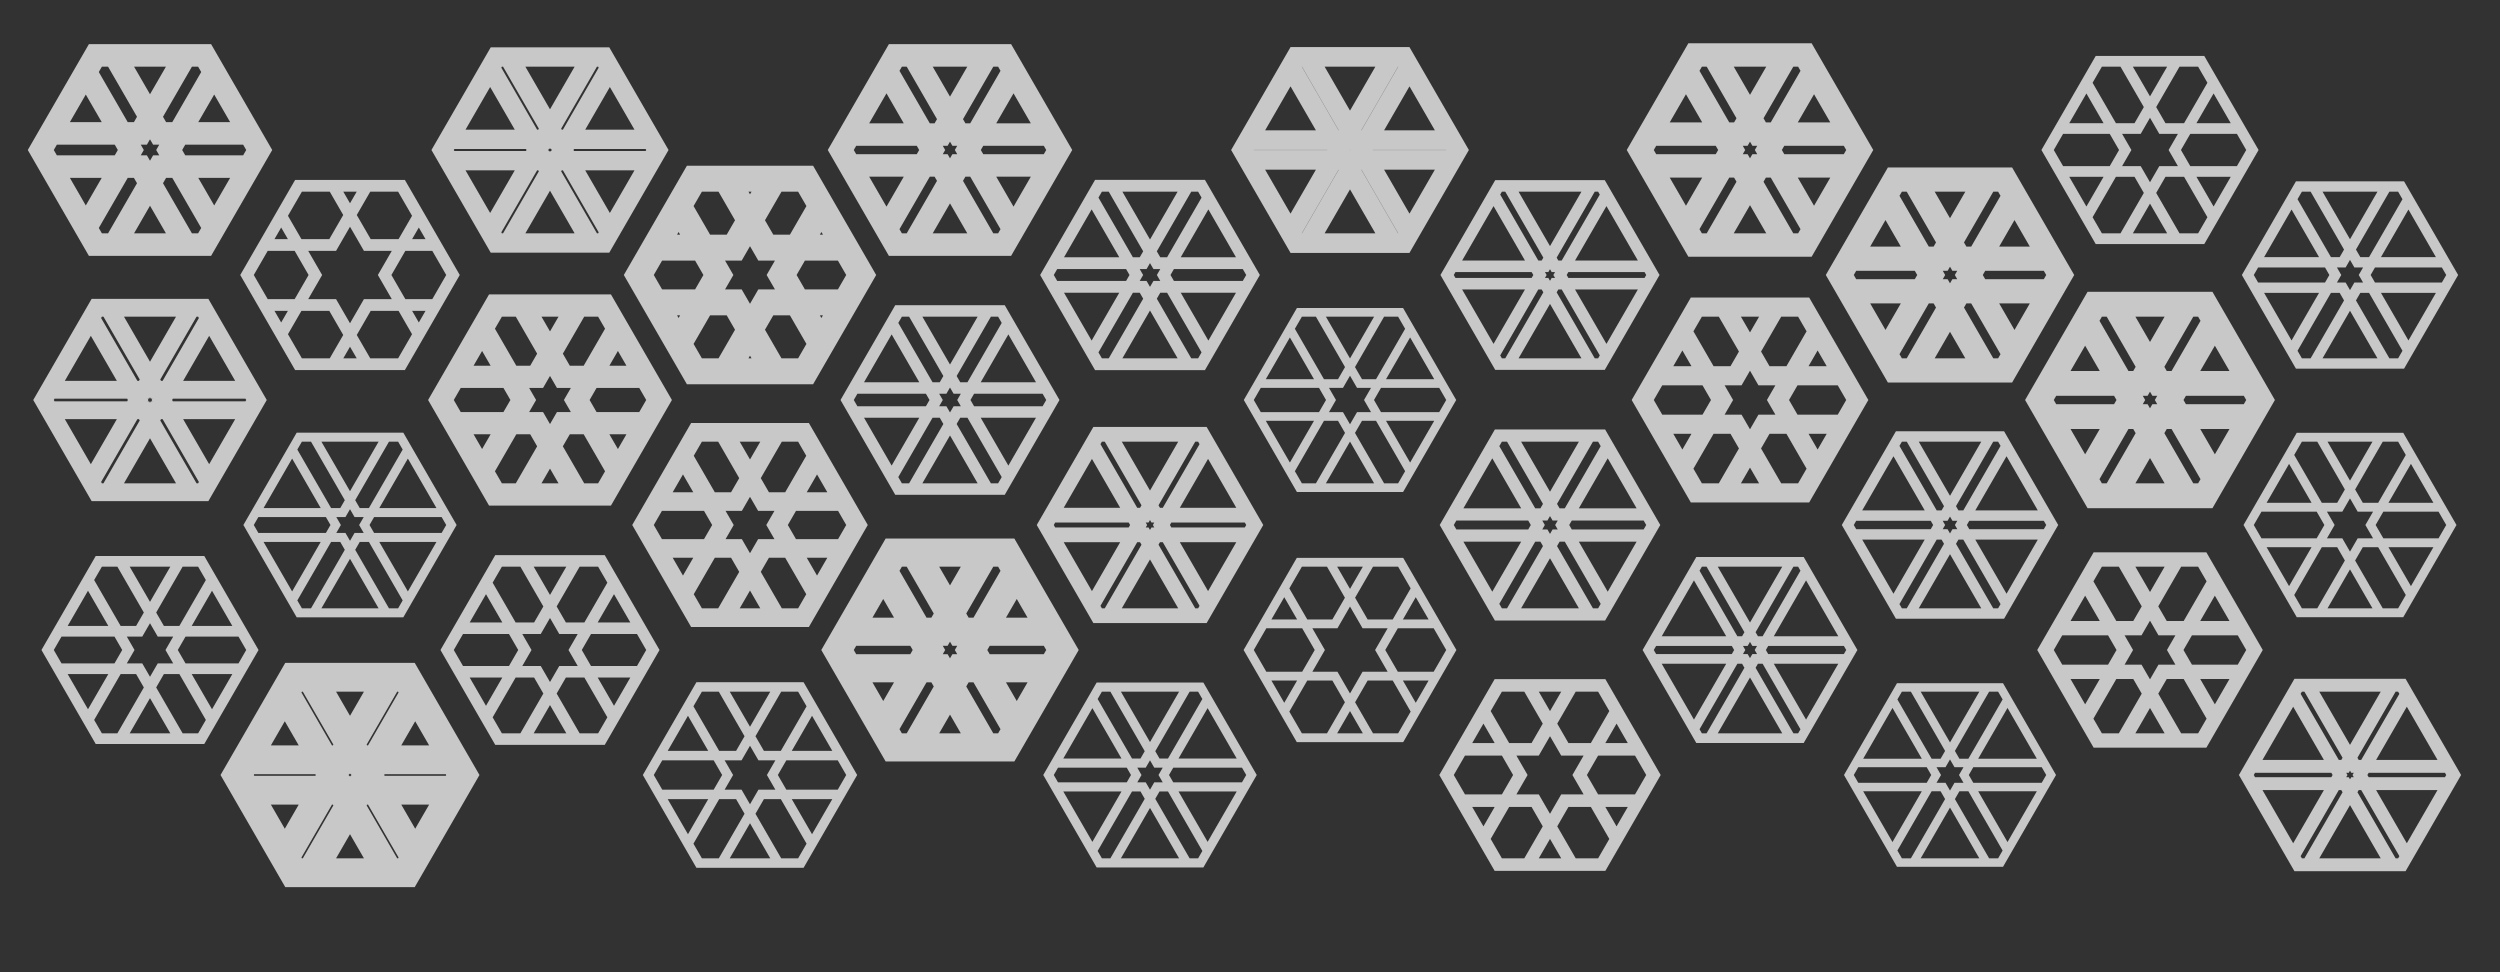 <?xml version="1.0"?>
<!DOCTYPE svg PUBLIC '-//W3C//DTD SVG 1.0//EN'
          'http://www.w3.org/TR/2001/REC-SVG-20010904/DTD/svg10.dtd'>
<svg xmlns:xlink="http://www.w3.org/1999/xlink" style="fill-opacity:1; color-rendering:auto; color-interpolation:auto; text-rendering:auto; stroke:black; stroke-linecap:square; stroke-miterlimit:10; shape-rendering:auto; stroke-opacity:1; fill:black; stroke-dasharray:none; font-weight:normal; stroke-width:1; font-family:'Dialog'; font-style:normal; stroke-linejoin:miter; font-size:12px; stroke-dashoffset:0; image-rendering:auto;" width="900" height="350" xmlns="http://www.w3.org/2000/svg"
><!--Generated by the Batik Graphics2D SVG Generator--><defs id="genericDefs"
  /><g
  ><g style="stroke-linecap:round; fill:rgb(50,50,50); stroke:rgb(50,50,50);"
    ><rect x="0" width="900" height="350" y="0" style="stroke:none;"
    /></g
    ><g transform="translate(54,54)" style="fill:rgb(200,200,200); font-size:10px; font-family:'Lucida Sans'; stroke-linecap:round; stroke:rgb(200,200,200);"
    ><path style="stroke:none;" d="M21.999 -38.104 L43.999 0 L21.999 38.104 L-21.999 38.104 L-43.999 -0 L-21.999 -38.104 L21.999 -38.104 ZM0 -20.064 L5.736 -30 L-5.736 -30 ZM17.32 -30 L15.094 -30 L4.679 -11.96 L5.792 -10.032 L8.018 -10.032 L18.434 -28.072 ZM17.376 -10.032 L28.849 -10.032 L23.113 -19.968 ZM34.641 0 L33.528 -1.928 L12.697 -1.928 L11.584 -0 L12.697 1.928 L33.528 1.928 ZM17.376 10.032 L23.113 19.968 L28.849 10.032 ZM17.32 30 L18.434 28.072 L8.018 10.032 L5.792 10.032 L4.679 11.96 L15.094 30 ZM-0 20.064 L-5.736 30 L5.736 30 ZM-17.32 30 L-15.094 30 L-4.679 11.96 L-5.792 10.032 L-8.018 10.032 L-18.434 28.072 ZM-17.376 10.032 L-28.849 10.032 L-23.113 19.968 ZM-34.641 -0 L-33.528 1.928 L-12.697 1.928 L-11.584 0 L-12.697 -1.928 L-33.528 -1.928 ZM-17.376 -10.032 L-23.113 -19.968 L-28.849 -10.032 ZM-17.32 -30 L-18.434 -28.072 L-8.018 -10.032 L-5.792 -10.032 L-4.679 -11.96 L-15.094 -30 ZM-1.113 -1.928 L-3.34 -1.928 L-2.226 -0 L-3.34 1.928 L-1.113 1.928 L-0 3.856 L1.113 1.928 L3.34 1.928 L2.226 0 L3.34 -1.928 L1.113 -1.928 L0 -3.856 Z"
    /></g
    ><g transform="matrix(1,0,0,1,54,54) translate(0,90)" style="fill:rgb(200,200,200); font-size:10px; font-family:'Lucida Sans'; stroke-linecap:round; stroke:rgb(200,200,200);"
    ><path style="stroke:none;" d="M21.017 -36.402 L42.033 0 L21.017 36.402 L-21.017 36.402 L-42.033 -0 L-21.017 -36.402 L21.017 -36.402 ZM0 -13.779 L9.365 -30 L-9.365 -30 ZM17.32 -30 L16.757 -30 L3.696 -7.377 L3.978 -6.89 L4.541 -6.89 L17.602 -29.512 ZM11.933 -6.89 L30.663 -6.89 L21.298 -23.11 ZM34.641 0 L34.359 -0.488 L8.237 -0.488 L7.955 -0 L8.237 0.488 L34.359 0.488 ZM11.933 6.89 L21.298 23.11 L30.663 6.89 ZM17.32 30 L17.602 29.512 L4.541 6.89 L3.978 6.89 L3.696 7.377 L16.757 30 ZM-0 13.779 L-9.365 30 L9.365 30 ZM-17.32 30 L-16.757 30 L-3.696 7.377 L-3.978 6.89 L-4.541 6.89 L-17.602 29.512 ZM-11.933 6.89 L-30.663 6.89 L-21.298 23.11 ZM-34.641 -0 L-34.359 0.488 L-8.237 0.488 L-7.955 0 L-8.237 -0.488 L-34.359 -0.488 ZM-11.933 -6.89 L-21.298 -23.11 L-30.663 -6.89 ZM-17.32 -30 L-17.602 -29.512 L-4.541 -6.89 L-3.978 -6.89 L-3.696 -7.377 L-16.757 -30 ZM-0.282 -0.488 L-0.845 -0.488 L-0.563 -0 L-0.845 0.488 L-0.282 0.488 L-0 0.976 L0.282 0.488 L0.845 0.488 L0.563 0 L0.845 -0.488 L0.282 -0.488 L0 -0.976 Z"
    /></g
    ><g transform="matrix(1,0,0,1,54,54) translate(0,180)" style="fill:rgb(200,200,200); font-size:10px; font-family:'Lucida Sans'; stroke-linecap:round; stroke:rgb(200,200,200);"
    ><path style="stroke:none;" d="M19.539 -33.842 L39.077 0 L19.539 33.842 L-19.539 33.842 L-39.077 -0 L-19.539 -33.842 L19.539 -33.842 ZM0 -17.329 L7.316 -30 L-7.316 -30 ZM17.32 -30 L11.752 -30 L2.218 -13.487 L5.002 -8.664 L10.571 -8.664 L20.105 -25.177 ZM15.007 -8.664 L29.639 -8.664 L22.323 -21.336 ZM34.641 0 L31.857 -4.822 L12.789 -4.823 L10.005 -0 L12.789 4.823 L31.857 4.823 ZM15.007 8.664 L22.323 21.336 L29.639 8.664 ZM17.32 30 L20.105 25.177 L10.571 8.664 L5.002 8.664 L2.218 13.487 L11.752 30 ZM-0 17.329 L-7.316 30 L7.316 30 ZM-17.32 30 L-11.752 30 L-2.218 13.487 L-5.002 8.664 L-10.571 8.664 L-20.105 25.177 ZM-15.007 8.664 L-29.639 8.664 L-22.323 21.336 ZM-34.641 -0 L-31.857 4.822 L-12.789 4.823 L-10.005 0 L-12.789 -4.823 L-31.857 -4.823 ZM-15.007 -8.664 L-22.323 -21.336 L-29.639 -8.664 ZM-17.32 -30 L-20.105 -25.177 L-10.571 -8.664 L-5.002 -8.664 L-2.218 -13.487 L-11.752 -30 ZM-2.784 -4.823 L-8.353 -4.823 L-5.569 -0 L-8.353 4.823 L-2.784 4.823 L-0 9.645 L2.784 4.823 L8.353 4.823 L5.569 0 L8.353 -4.823 L2.784 -4.823 L0 -9.645 Z"
    /></g
    ><g transform="matrix(1,0,0,1,54,54) translate(72,45)" style="fill:rgb(200,200,200); font-size:10px; font-family:'Lucida Sans'; stroke-linecap:round; stroke:rgb(200,200,200);"
    ><path style="stroke:none;" d="M19.758 -34.222 L39.516 0 L19.758 34.222 L-19.758 34.222 L-39.516 -0 L-19.758 -34.222 L19.758 -34.222 ZM0 -25.819 L2.414 -30 L-2.414 -30 ZM17.32 -30 L7.289 -30 L2.438 -21.597 L7.453 -12.909 L17.485 -12.909 L22.336 -21.312 ZM22.36 -12.909 L27.188 -12.909 L24.774 -17.091 ZM34.641 0 L29.625 -8.688 L19.922 -8.688 L14.906 -0 L19.922 8.688 L29.625 8.688 ZM22.36 12.909 L24.774 17.091 L27.188 12.909 ZM17.32 30 L22.336 21.312 L17.485 12.909 L7.453 12.909 L2.438 21.597 L7.289 30 ZM-0 25.819 L-2.414 30 L2.414 30 ZM-17.32 30 L-7.289 30 L-2.438 21.597 L-7.453 12.909 L-17.485 12.909 L-22.336 21.312 ZM-22.36 12.909 L-27.188 12.909 L-24.774 17.091 ZM-34.641 -0 L-29.625 8.688 L-19.922 8.688 L-14.906 0 L-19.922 -8.688 L-29.625 -8.688 ZM-22.36 -12.909 L-24.774 -17.091 L-27.188 -12.909 ZM-17.32 -30 L-22.336 -21.312 L-17.485 -12.909 L-7.453 -12.909 L-2.438 -21.597 L-7.289 -30 ZM-5.016 -8.688 L-15.047 -8.688 L-10.031 -0 L-15.047 8.688 L-5.016 8.688 L-0 17.375 L5.016 8.688 L15.047 8.688 L10.031 0 L15.047 -8.688 L5.016 -8.688 L0 -17.375 Z"
    /></g
    ><g transform="matrix(1,0,0,1,54,54) translate(72,135)" style="fill:rgb(200,200,200); font-size:10px; font-family:'Lucida Sans'; stroke-linecap:round; stroke:rgb(200,200,200);"
    ><path style="stroke:none;" d="M19.191 -33.24 L38.382 0 L19.191 33.24 L-19.191 33.24 L-38.382 -0 L-19.191 -33.24 L19.191 -33.24 ZM0 -12.17 L10.294 -30 L-10.294 -30 ZM17.32 -30 L14.035 -30 L1.871 -8.93 L3.513 -6.085 L6.798 -6.085 L18.963 -27.155 ZM10.54 -6.085 L31.128 -6.085 L20.834 -23.915 ZM34.641 0 L32.998 -2.845 L8.669 -2.845 L7.026 -0 L8.669 2.845 L32.998 2.845 ZM10.54 6.085 L20.834 23.915 L31.128 6.085 ZM17.32 30 L18.963 27.155 L6.798 6.085 L3.513 6.085 L1.871 8.93 L14.035 30 ZM-0 12.17 L-10.294 30 L10.294 30 ZM-17.32 30 L-14.035 30 L-1.871 8.93 L-3.513 6.085 L-6.798 6.085 L-18.963 27.155 ZM-10.54 6.085 L-31.128 6.085 L-20.834 23.915 ZM-34.641 -0 L-32.998 2.845 L-8.669 2.845 L-7.026 0 L-8.669 -2.845 L-32.998 -2.845 ZM-10.54 -6.085 L-20.834 -23.915 L-31.128 -6.085 ZM-17.32 -30 L-18.963 -27.155 L-6.798 -6.085 L-3.513 -6.085 L-1.871 -8.93 L-14.035 -30 ZM-1.643 -2.845 L-4.928 -2.845 L-3.285 -0 L-4.928 2.845 L-1.643 2.845 L-0 5.69 L1.643 2.845 L4.928 2.845 L3.285 0 L4.928 -2.845 L1.643 -2.845 L0 -5.69 Z"
    /></g
    ><g transform="matrix(1,0,0,1,54,54) translate(72,225)" style="fill:rgb(200,200,200); font-size:10px; font-family:'Lucida Sans'; stroke-linecap:round; stroke:rgb(200,200,200);"
    ><path style="stroke:none;" d="M23.305 -40.365 L46.609 0 L23.305 40.365 L-23.305 40.365 L-46.609 -0 L-23.305 -40.365 L23.305 -40.365 ZM0 -21.31 L5.017 -30 L-5.017 -30 ZM17.32 -30 L16.986 -30 L5.984 -10.945 L6.152 -10.655 L6.487 -10.655 L17.488 -29.71 ZM18.455 -10.655 L28.489 -10.655 L23.472 -19.345 ZM34.641 0 L34.474 -0.29 L12.471 -0.29 L12.303 -0 L12.471 0.29 L34.474 0.29 ZM18.455 10.655 L23.472 19.345 L28.489 10.655 ZM17.32 30 L17.488 29.71 L6.487 10.655 L6.152 10.655 L5.984 10.945 L16.986 30 ZM-0 21.31 L-5.017 30 L5.017 30 ZM-17.32 30 L-16.986 30 L-5.984 10.945 L-6.152 10.655 L-6.487 10.655 L-17.488 29.71 ZM-18.455 10.655 L-28.489 10.655 L-23.472 19.345 ZM-34.641 -0 L-34.474 0.29 L-12.471 0.29 L-12.303 0 L-12.471 -0.29 L-34.474 -0.29 ZM-18.455 -10.655 L-23.472 -19.345 L-28.489 -10.655 ZM-17.32 -30 L-17.488 -29.71 L-6.487 -10.655 L-6.152 -10.655 L-5.984 -10.945 L-16.986 -30 ZM-0.168 -0.29 L-0.502 -0.29 L-0.335 -0 L-0.502 0.29 L-0.168 0.29 L-0 0.58 L0.168 0.29 L0.502 0.29 L0.335 0 L0.502 -0.29 L0.168 -0.29 L0 -0.58 Z"
    /></g
    ><g transform="matrix(1,0,0,1,54,54) translate(144,0)" style="fill:rgb(200,200,200); font-size:10px; font-family:'Lucida Sans'; stroke-linecap:round; stroke:rgb(200,200,200);"
    ><path style="stroke:none;" d="M21.339 -36.959 L42.677 0 L21.339 36.959 L-21.339 36.959 L-42.677 -0 L-21.339 -36.959 L21.339 -36.959 ZM0 -14.644 L8.866 -30 L-8.866 -30 ZM17.32 -30 L16.902 -30 L4.018 -7.685 L4.227 -7.322 L4.646 -7.322 L17.53 -29.637 ZM12.682 -7.322 L30.414 -7.322 L21.548 -22.678 ZM34.641 0 L34.432 -0.363 L8.664 -0.363 L8.455 -0 L8.664 0.363 L34.432 0.363 ZM12.682 7.322 L21.548 22.678 L30.414 7.322 ZM17.32 30 L17.53 29.637 L4.646 7.322 L4.227 7.322 L4.018 7.685 L16.902 30 ZM-0 14.644 L-8.866 30 L8.866 30 ZM-17.32 30 L-16.902 30 L-4.018 7.685 L-4.227 7.322 L-4.646 7.322 L-17.53 29.637 ZM-12.682 7.322 L-30.414 7.322 L-21.548 22.678 ZM-34.641 -0 L-34.432 0.363 L-8.664 0.363 L-8.455 0 L-8.664 -0.363 L-34.432 -0.363 ZM-12.682 -7.322 L-21.548 -22.678 L-30.414 -7.322 ZM-17.32 -30 L-17.53 -29.637 L-4.646 -7.322 L-4.227 -7.322 L-4.018 -7.685 L-16.902 -30 ZM-0.209 -0.363 L-0.628 -0.363 L-0.419 -0 L-0.628 0.363 L-0.209 0.363 L-0 0.725 L0.209 0.363 L0.628 0.363 L0.419 0 L0.628 -0.363 L0.209 -0.363 L0 -0.725 Z"
    /></g
    ><g transform="matrix(1,0,0,1,54,54) translate(144,90)" style="fill:rgb(200,200,200); font-size:10px; font-family:'Lucida Sans'; stroke-linecap:round; stroke:rgb(200,200,200);"
    ><path style="stroke:none;" d="M21.945 -38.01 L43.89 0 L21.945 38.01 L-21.945 38.01 L-43.89 -0 L-21.945 -38.01 L21.945 -38.01 ZM0 -24.688 L3.067 -30 L-3.067 -30 ZM17.32 -30 L12.316 -30 L4.625 -16.678 L7.127 -12.344 L12.131 -12.344 L19.823 -25.666 ZM21.381 -12.344 L27.514 -12.344 L24.447 -17.656 ZM34.641 0 L32.139 -4.334 L16.756 -4.334 L14.254 -0 L16.756 4.334 L32.139 4.334 ZM21.381 12.344 L24.447 17.656 L27.514 12.344 ZM17.32 30 L19.823 25.666 L12.131 12.344 L7.127 12.344 L4.625 16.678 L12.316 30 ZM-0 24.688 L-3.067 30 L3.067 30 ZM-17.32 30 L-12.316 30 L-4.625 16.678 L-7.127 12.344 L-12.131 12.344 L-19.823 25.666 ZM-21.381 12.344 L-27.514 12.344 L-24.447 17.656 ZM-34.641 -0 L-32.139 4.334 L-16.756 4.334 L-14.254 0 L-16.756 -4.334 L-32.139 -4.334 ZM-21.381 -12.344 L-24.447 -17.656 L-27.514 -12.344 ZM-17.32 -30 L-19.823 -25.666 L-12.131 -12.344 L-7.127 -12.344 L-4.625 -16.678 L-12.316 -30 ZM-2.502 -4.334 L-7.507 -4.334 L-5.004 -0 L-7.507 4.334 L-2.502 4.334 L-0 8.668 L2.502 4.334 L7.507 4.334 L5.004 0 L7.507 -4.334 L2.502 -4.334 L0 -8.668 Z"
    /></g
    ><g transform="matrix(1,0,0,1,54,54) translate(144,180)" style="fill:rgb(200,200,200); font-size:10px; font-family:'Lucida Sans'; stroke-linecap:round; stroke:rgb(200,200,200);"
    ><path style="stroke:none;" d="M19.715 -34.148 L39.431 0 L19.715 34.148 L-19.715 34.148 L-39.431 -0 L-19.715 -34.148 L19.715 -34.148 ZM0 -19.82 L5.877 -30 L-5.877 -30 ZM17.32 -30 L10.667 -30 L2.395 -15.672 L5.722 -9.91 L12.375 -9.91 L20.647 -24.238 ZM17.165 -9.91 L28.919 -9.91 L23.042 -20.09 ZM34.641 0 L31.314 -5.762 L14.77 -5.762 L11.443 -0 L14.77 5.762 L31.314 5.762 ZM17.165 9.91 L23.042 20.09 L28.919 9.91 ZM17.32 30 L20.647 24.238 L12.375 9.91 L5.722 9.91 L2.395 15.672 L10.667 30 ZM-0 19.82 L-5.877 30 L5.877 30 ZM-17.32 30 L-10.667 30 L-2.395 15.672 L-5.722 9.91 L-12.375 9.91 L-20.647 24.238 ZM-17.165 9.91 L-28.919 9.91 L-23.042 20.09 ZM-34.641 -0 L-31.314 5.762 L-14.77 5.762 L-11.443 0 L-14.77 -5.762 L-31.314 -5.762 ZM-17.165 -9.91 L-23.042 -20.09 L-28.919 -9.91 ZM-17.32 -30 L-20.647 -24.238 L-12.375 -9.91 L-5.722 -9.91 L-2.395 -15.672 L-10.667 -30 ZM-3.327 -5.762 L-9.98 -5.762 L-6.654 -0 L-9.98 5.762 L-3.327 5.762 L-0 11.524 L3.327 5.762 L9.98 5.762 L6.654 0 L9.98 -5.762 L3.327 -5.762 L0 -11.524 Z"
    /></g
    ><g transform="matrix(1,0,0,1,54,54) translate(216,45)" style="fill:rgb(200,200,200); font-size:10px; font-family:'Lucida Sans'; stroke-linecap:round; stroke:rgb(200,200,200);"
    ><path style="stroke:none;" d="M22.712 -39.338 L45.424 0 L22.712 39.338 L-22.712 39.338 L-45.424 -0 L-22.712 -39.338 L22.712 -39.338 ZM0 -29.044 L0.552 -30 L-0.552 -30 ZM17.32 -30 L11.335 -30 L5.391 -19.706 L8.384 -14.522 L14.37 -14.522 L20.314 -24.816 ZM25.153 -14.522 L26.257 -14.522 L25.705 -15.478 ZM34.641 0 L31.648 -5.184 L19.762 -5.184 L16.769 -0 L19.762 5.184 L31.648 5.184 ZM25.153 14.522 L25.705 15.478 L26.257 14.522 ZM17.32 30 L20.314 24.816 L14.37 14.522 L8.384 14.522 L5.391 19.706 L11.335 30 ZM-0 29.044 L-0.552 30 L0.552 30 ZM-17.32 30 L-11.335 30 L-5.391 19.706 L-8.384 14.522 L-14.37 14.522 L-20.314 24.816 ZM-25.153 14.522 L-26.257 14.522 L-25.705 15.478 ZM-34.641 -0 L-31.648 5.184 L-19.762 5.184 L-16.769 0 L-19.762 -5.184 L-31.648 -5.184 ZM-25.153 -14.522 L-25.705 -15.478 L-26.257 -14.522 ZM-17.32 -30 L-20.314 -24.816 L-14.37 -14.522 L-8.384 -14.522 L-5.391 -19.706 L-11.335 -30 ZM-2.993 -5.184 L-8.979 -5.184 L-5.986 -0 L-8.979 5.184 L-2.993 5.184 L-0 10.368 L2.993 5.184 L8.979 5.184 L5.986 0 L8.979 -5.184 L2.993 -5.184 L0 -10.368 Z"
    /></g
    ><g transform="matrix(1,0,0,1,54,54) translate(216,135)" style="fill:rgb(200,200,200); font-size:10px; font-family:'Lucida Sans'; stroke-linecap:round; stroke:rgb(200,200,200);"
    ><path style="stroke:none;" d="M21.198 -36.717 L42.397 0 L21.198 36.717 L-21.198 36.717 L-42.397 -0 L-21.198 -36.717 L21.198 -36.717 ZM0 -23.589 L3.701 -30 L-3.701 -30 ZM17.32 -30 L11.457 -30 L3.878 -16.872 L6.81 -11.795 L12.673 -11.795 L20.252 -24.922 ZM20.429 -11.795 L27.831 -11.795 L24.13 -18.205 ZM34.641 0 L31.709 -5.078 L16.551 -5.078 L13.619 -0 L16.551 5.078 L31.709 5.078 ZM20.429 11.795 L24.13 18.205 L27.831 11.795 ZM17.32 30 L20.252 24.922 L12.673 11.795 L6.81 11.795 L3.878 16.872 L11.457 30 ZM-0 23.589 L-3.701 30 L3.701 30 ZM-17.32 30 L-11.457 30 L-3.878 16.872 L-6.81 11.795 L-12.673 11.795 L-20.252 24.922 ZM-20.429 11.795 L-27.831 11.795 L-24.13 18.205 ZM-34.641 -0 L-31.709 5.078 L-16.551 5.078 L-13.619 0 L-16.551 -5.078 L-31.709 -5.078 ZM-20.429 -11.795 L-24.13 -18.205 L-27.831 -11.795 ZM-17.32 -30 L-20.252 -24.922 L-12.673 -11.795 L-6.81 -11.795 L-3.878 -16.872 L-11.457 -30 ZM-2.932 -5.078 L-8.795 -5.078 L-5.863 -0 L-8.795 5.078 L-2.932 5.078 L-0 10.156 L2.932 5.078 L8.795 5.078 L5.863 0 L8.795 -5.078 L2.932 -5.078 L0 -10.156 Z"
    /></g
    ><g transform="matrix(1,0,0,1,54,54) translate(216,225)" style="fill:rgb(200,200,200); font-size:10px; font-family:'Lucida Sans'; stroke-linecap:round; stroke:rgb(200,200,200);"
    ><path style="stroke:none;" d="M19.29 -33.411 L38.58 0 L19.29 33.411 L-19.29 33.411 L-38.58 -0 L-19.29 -33.411 L19.29 -33.411 ZM0 -17.363 L7.296 -30 L-7.296 -30 ZM17.32 -30 L11.235 -30 L1.969 -13.952 L5.012 -8.682 L11.098 -8.682 L20.363 -24.729 ZM15.037 -8.682 L29.629 -8.682 L22.333 -21.318 ZM34.641 0 L31.598 -5.271 L13.068 -5.271 L10.025 -0 L13.068 5.271 L31.598 5.271 ZM15.037 8.682 L22.333 21.318 L29.629 8.682 ZM17.32 30 L20.363 24.729 L11.098 8.682 L5.012 8.682 L1.969 13.952 L11.235 30 ZM-0 17.363 L-7.296 30 L7.296 30 ZM-17.32 30 L-11.235 30 L-1.969 13.952 L-5.012 8.682 L-11.098 8.682 L-20.363 24.729 ZM-15.037 8.682 L-29.629 8.682 L-22.333 21.318 ZM-34.641 -0 L-31.598 5.271 L-13.068 5.271 L-10.025 0 L-13.068 -5.271 L-31.598 -5.271 ZM-15.037 -8.682 L-22.333 -21.318 L-29.629 -8.682 ZM-17.32 -30 L-20.363 -24.729 L-11.098 -8.682 L-5.012 -8.682 L-1.969 -13.952 L-11.235 -30 ZM-3.043 -5.271 L-9.129 -5.271 L-6.086 -0 L-9.129 5.271 L-3.043 5.271 L-0 10.541 L3.043 5.271 L9.129 5.271 L6.086 0 L9.129 -5.271 L3.043 -5.271 L0 -10.541 Z"
    /></g
    ><g transform="matrix(1,0,0,1,54,54) translate(288,0)" style="fill:rgb(200,200,200); font-size:10px; font-family:'Lucida Sans'; stroke-linecap:round; stroke:rgb(200,200,200);"
    ><path style="stroke:none;" d="M22.002 -38.108 L44.003 0 L22.002 38.108 L-22.002 38.108 L-44.003 -0 L-22.002 -38.108 L22.002 -38.108 ZM0 -19.216 L6.226 -30 L-6.226 -30 ZM17.32 -30 L15.588 -30 L4.681 -11.108 L5.547 -9.608 L7.279 -9.608 L18.186 -28.5 ZM16.641 -9.608 L29.094 -9.608 L22.868 -20.392 ZM34.641 0 L33.775 -1.5 L11.96 -1.5 L11.094 -0 L11.96 1.5 L33.775 1.5 ZM16.641 9.608 L22.868 20.392 L29.094 9.608 ZM17.32 30 L18.186 28.5 L7.279 9.608 L5.547 9.608 L4.681 11.108 L15.588 30 ZM-0 19.216 L-6.226 30 L6.226 30 ZM-17.32 30 L-15.588 30 L-4.681 11.108 L-5.547 9.608 L-7.279 9.608 L-18.186 28.5 ZM-16.641 9.608 L-29.094 9.608 L-22.868 20.392 ZM-34.641 -0 L-33.775 1.5 L-11.96 1.5 L-11.094 0 L-11.96 -1.5 L-33.775 -1.5 ZM-16.641 -9.608 L-22.868 -20.392 L-29.094 -9.608 ZM-17.32 -30 L-18.186 -28.5 L-7.279 -9.608 L-5.547 -9.608 L-4.681 -11.108 L-15.588 -30 ZM-0.866 -1.5 L-2.598 -1.5 L-1.732 -0 L-2.598 1.5 L-0.866 1.5 L-0 3 L0.866 1.5 L2.598 1.5 L1.732 0 L2.598 -1.5 L0.866 -1.5 L0 -3 Z"
    /></g
    ><g transform="matrix(1,0,0,1,54,54) translate(288,90)" style="fill:rgb(200,200,200); font-size:10px; font-family:'Lucida Sans'; stroke-linecap:round; stroke:rgb(200,200,200);"
    ><path style="stroke:none;" d="M19.709 -34.136 L39.417 0 L19.709 34.136 L-19.709 34.136 L-39.417 -0 L-19.709 -34.136 L19.709 -34.136 ZM0 -12.768 L9.949 -30 L-9.949 -30 ZM17.32 -30 L14.725 -30 L2.388 -8.632 L3.686 -6.384 L6.282 -6.384 L18.618 -27.752 ZM11.057 -6.384 L30.955 -6.384 L21.006 -23.616 ZM34.641 0 L33.343 -2.248 L8.669 -2.248 L7.372 -0 L8.669 2.248 L33.343 2.248 ZM11.057 6.384 L21.006 23.616 L30.955 6.384 ZM17.32 30 L18.618 27.752 L6.282 6.384 L3.686 6.384 L2.388 8.632 L14.725 30 ZM-0 12.768 L-9.949 30 L9.949 30 ZM-17.32 30 L-14.725 30 L-2.388 8.632 L-3.686 6.384 L-6.282 6.384 L-18.618 27.752 ZM-11.057 6.384 L-30.955 6.384 L-21.006 23.616 ZM-34.641 -0 L-33.343 2.248 L-8.669 2.248 L-7.372 0 L-8.669 -2.248 L-33.343 -2.248 ZM-11.057 -6.384 L-21.006 -23.616 L-30.955 -6.384 ZM-17.32 -30 L-18.618 -27.752 L-6.282 -6.384 L-3.686 -6.384 L-2.388 -8.632 L-14.725 -30 ZM-1.298 -2.248 L-3.893 -2.248 L-2.596 -0 L-3.893 2.248 L-1.298 2.248 L-0 4.496 L1.298 2.248 L3.893 2.248 L2.596 0 L3.893 -2.248 L1.298 -2.248 L0 -4.496 Z"
    /></g
    ><g transform="matrix(1,0,0,1,54,54) translate(288,180)" style="fill:rgb(200,200,200); font-size:10px; font-family:'Lucida Sans'; stroke-linecap:round; stroke:rgb(200,200,200);"
    ><path style="stroke:none;" d="M23.168 -40.128 L46.336 0 L23.168 40.128 L-23.168 40.128 L-46.336 -0 L-23.168 -40.128 L23.168 -40.128 ZM0 -23.257 L3.893 -30 L-3.893 -30 ZM17.32 -30 L15.588 -30 L5.848 -13.128 L6.714 -11.628 L8.446 -11.628 L18.186 -28.5 ZM20.141 -11.628 L27.927 -11.628 L24.034 -18.372 ZM34.641 0 L33.775 -1.5 L14.293 -1.5 L13.427 -0 L14.293 1.5 L33.775 1.5 ZM20.141 11.628 L24.034 18.372 L27.927 11.628 ZM17.32 30 L18.186 28.5 L8.446 11.628 L6.714 11.628 L5.848 13.128 L15.588 30 ZM-0 23.257 L-3.893 30 L3.893 30 ZM-17.32 30 L-15.588 30 L-5.848 13.128 L-6.714 11.628 L-8.446 11.628 L-18.186 28.5 ZM-20.141 11.628 L-27.927 11.628 L-24.034 18.372 ZM-34.641 -0 L-33.775 1.5 L-14.293 1.5 L-13.427 0 L-14.293 -1.5 L-33.775 -1.5 ZM-20.141 -11.628 L-24.034 -18.372 L-27.927 -11.628 ZM-17.32 -30 L-18.186 -28.5 L-8.446 -11.628 L-6.714 -11.628 L-5.848 -13.128 L-15.588 -30 ZM-0.866 -1.5 L-2.598 -1.5 L-1.732 -0 L-2.598 1.5 L-0.866 1.5 L-0 3 L0.866 1.5 L2.598 1.5 L1.732 0 L2.598 -1.5 L0.866 -1.5 L0 -3 Z"
    /></g
    ><g transform="matrix(1,0,0,1,54,54) translate(360,45)" style="fill:rgb(200,200,200); font-size:10px; font-family:'Lucida Sans'; stroke-linecap:round; stroke:rgb(200,200,200);"
    ><path style="stroke:none;" d="M19.774 -34.25 L39.548 0 L19.774 34.25 L-19.774 34.25 L-39.548 -0 L-19.774 -34.25 L19.774 -34.25 ZM0 -12.778 L9.943 -30 L-9.943 -30 ZM17.32 -30 L14.851 -30 L2.454 -8.528 L3.689 -6.389 L6.159 -6.389 L18.555 -27.861 ZM11.066 -6.389 L30.952 -6.389 L21.009 -23.611 ZM34.641 0 L33.406 -2.139 L8.612 -2.139 L7.377 -0 L8.612 2.139 L33.406 2.139 ZM11.066 6.389 L21.009 23.611 L30.952 6.389 ZM17.32 30 L18.555 27.861 L6.159 6.389 L3.689 6.389 L2.454 8.528 L14.851 30 ZM-0 12.778 L-9.943 30 L9.943 30 ZM-17.32 30 L-14.851 30 L-2.454 8.528 L-3.689 6.389 L-6.159 6.389 L-18.555 27.861 ZM-11.066 6.389 L-30.952 6.389 L-21.009 23.611 ZM-34.641 -0 L-33.406 2.139 L-8.612 2.139 L-7.377 0 L-8.612 -2.139 L-33.406 -2.139 ZM-11.066 -6.389 L-21.009 -23.611 L-30.952 -6.389 ZM-17.32 -30 L-18.555 -27.861 L-6.159 -6.389 L-3.689 -6.389 L-2.454 -8.528 L-14.851 -30 ZM-1.235 -2.139 L-3.705 -2.139 L-2.47 -0 L-3.705 2.139 L-1.235 2.139 L-0 4.278 L1.235 2.139 L3.705 2.139 L2.47 0 L3.705 -2.139 L1.235 -2.139 L0 -4.278 Z"
    /></g
    ><g transform="matrix(1,0,0,1,54,54) translate(360,135)" style="fill:rgb(200,200,200); font-size:10px; font-family:'Lucida Sans'; stroke-linecap:round; stroke:rgb(200,200,200);"
    ><path style="stroke:none;" d="M20.386 -35.309 L40.771 0 L20.386 35.309 L-20.386 35.309 L-40.771 -0 L-20.386 -35.309 L20.386 -35.309 ZM0 -12.404 L10.159 -30 L-10.159 -30 ZM17.32 -30 L16.289 -30 L3.065 -7.095 L3.581 -6.202 L4.612 -6.202 L17.836 -29.107 ZM10.742 -6.202 L31.06 -6.202 L20.901 -23.798 ZM34.641 0 L34.125 -0.893 L7.677 -0.893 L7.161 -0 L7.677 0.893 L34.125 0.893 ZM10.742 6.202 L20.901 23.798 L31.06 6.202 ZM17.32 30 L17.836 29.107 L4.612 6.202 L3.581 6.202 L3.065 7.095 L16.289 30 ZM-0 12.404 L-10.159 30 L10.159 30 ZM-17.32 30 L-16.289 30 L-3.065 7.095 L-3.581 6.202 L-4.612 6.202 L-17.836 29.107 ZM-10.742 6.202 L-31.06 6.202 L-20.901 23.798 ZM-34.641 -0 L-34.125 0.893 L-7.677 0.893 L-7.161 0 L-7.677 -0.893 L-34.125 -0.893 ZM-10.742 -6.202 L-20.901 -23.798 L-31.06 -6.202 ZM-17.32 -30 L-17.836 -29.107 L-4.612 -6.202 L-3.581 -6.202 L-3.065 -7.095 L-16.289 -30 ZM-0.516 -0.893 L-1.547 -0.893 L-1.031 -0 L-1.547 0.893 L-0.516 0.893 L-0 1.786 L0.516 0.893 L1.547 0.893 L1.031 0 L1.547 -0.893 L0.516 -0.893 L0 -1.786 Z"
    /></g
    ><g transform="matrix(1,0,0,1,54,54) translate(360,225)" style="fill:rgb(200,200,200); font-size:10px; font-family:'Lucida Sans'; stroke-linecap:round; stroke:rgb(200,200,200);"
    ><path style="stroke:none;" d="M19.215 -33.282 L38.43 0 L19.215 33.282 L-19.215 33.282 L-38.43 -0 L-19.215 -33.282 L19.215 -33.282 ZM0 -11.855 L10.476 -30 L-10.476 -30 ZM17.32 -30 L14.265 -30 L1.895 -8.573 L3.422 -5.927 L6.477 -5.927 L18.848 -27.354 ZM10.266 -5.927 L31.219 -5.927 L20.743 -24.073 ZM34.641 0 L33.113 -2.646 L8.372 -2.646 L6.844 -0 L8.372 2.646 L33.113 2.646 ZM10.266 5.927 L20.743 24.073 L31.219 5.927 ZM17.32 30 L18.848 27.354 L6.477 5.927 L3.422 5.927 L1.895 8.573 L14.265 30 ZM-0 11.855 L-10.476 30 L10.476 30 ZM-17.32 30 L-14.265 30 L-1.895 8.573 L-3.422 5.927 L-6.477 5.927 L-18.848 27.354 ZM-10.266 5.927 L-31.219 5.927 L-20.743 24.073 ZM-34.641 -0 L-33.113 2.646 L-8.372 2.646 L-6.844 0 L-8.372 -2.646 L-33.113 -2.646 ZM-10.266 -5.927 L-20.743 -24.073 L-31.219 -5.927 ZM-17.32 -30 L-18.848 -27.354 L-6.477 -5.927 L-3.422 -5.927 L-1.895 -8.573 L-14.265 -30 ZM-1.528 -2.646 L-4.583 -2.646 L-3.055 -0 L-4.583 2.646 L-1.528 2.646 L-0 5.292 L1.528 2.646 L4.583 2.646 L3.055 0 L4.583 -2.646 L1.528 -2.646 L0 -5.292 Z"
    /></g
    ><g transform="matrix(1,0,0,1,54,54) translate(432,0)" style="fill:rgb(200,200,200); font-size:10px; font-family:'Lucida Sans'; stroke-linecap:round; stroke:rgb(200,200,200);"
    ><path style="stroke:none;" d="M21.397 -37.06 L42.793 0 L21.397 37.06 L-21.397 37.06 L-42.793 -0 L-21.397 -37.06 L21.397 -37.06 ZM0 -14.175 L9.136 -30 L-9.136 -30 ZM17.32 -30 L17.288 -30 L4.076 -7.115 L4.092 -7.088 L4.124 -7.088 L17.337 -29.972 ZM12.276 -7.088 L30.549 -7.088 L21.413 -22.912 ZM34.641 0 L34.625 -0.028 L8.2 -0.028 L8.184 -0 L8.2 0.028 L34.625 0.028 ZM12.276 7.088 L21.413 22.912 L30.549 7.088 ZM17.32 30 L17.337 29.972 L4.124 7.088 L4.092 7.088 L4.076 7.115 L17.288 30 ZM-0 14.175 L-9.136 30 L9.136 30 ZM-17.32 30 L-17.288 30 L-4.076 7.115 L-4.092 7.088 L-4.124 7.088 L-17.337 29.972 ZM-12.276 7.088 L-30.549 7.088 L-21.413 22.912 ZM-34.641 -0 L-34.625 0.028 L-8.2 0.028 L-8.184 0 L-8.2 -0.028 L-34.625 -0.028 ZM-12.276 -7.088 L-21.413 -22.912 L-30.549 -7.088 ZM-17.32 -30 L-17.337 -29.972 L-4.124 -7.088 L-4.092 -7.088 L-4.076 -7.115 L-17.288 -30 ZM-0.016 -0.028 L-0.048 -0.028 L-0.032 -0 L-0.048 0.028 L-0.016 0.028 L-0 0.056 L0.016 0.028 L0.048 0.028 L0.032 0 L0.048 -0.028 L0.016 -0.028 L0 -0.056 Z"
    /></g
    ><g transform="matrix(1,0,0,1,54,54) translate(432,90)" style="fill:rgb(200,200,200); font-size:10px; font-family:'Lucida Sans'; stroke-linecap:round; stroke:rgb(200,200,200);"
    ><path style="stroke:none;" d="M19.116 -33.109 L38.231 0 L19.116 33.109 L-19.116 33.109 L-38.231 -0 L-19.116 -33.109 L19.116 -33.109 ZM0 -14.962 L8.682 -30 L-8.682 -30 ZM17.32 -30 L12.273 -30 L1.795 -11.853 L4.319 -7.481 L9.367 -7.481 L19.845 -25.628 ZM12.958 -7.481 L30.322 -7.481 L21.64 -22.519 ZM34.641 0 L32.117 -4.372 L11.162 -4.372 L8.639 -0 L11.162 4.372 L32.117 4.372 ZM12.958 7.481 L21.64 22.519 L30.322 7.481 ZM17.32 30 L19.845 25.628 L9.367 7.481 L4.319 7.481 L1.795 11.853 L12.273 30 ZM-0 14.962 L-8.682 30 L8.682 30 ZM-17.32 30 L-12.273 30 L-1.795 11.853 L-4.319 7.481 L-9.367 7.481 L-19.845 25.628 ZM-12.958 7.481 L-30.322 7.481 L-21.64 22.519 ZM-34.641 -0 L-32.117 4.372 L-11.162 4.372 L-8.639 0 L-11.162 -4.372 L-32.117 -4.372 ZM-12.958 -7.481 L-21.64 -22.519 L-30.322 -7.481 ZM-17.32 -30 L-19.845 -25.628 L-9.367 -7.481 L-4.319 -7.481 L-1.795 -11.853 L-12.273 -30 ZM-2.524 -4.372 L-7.572 -4.372 L-5.048 -0 L-7.572 4.372 L-2.524 4.372 L-0 8.743 L2.524 4.372 L7.572 4.372 L5.048 0 L7.572 -4.372 L2.524 -4.372 L0 -8.743 Z"
    /></g
    ><g transform="matrix(1,0,0,1,54,54) translate(432,180)" style="fill:rgb(200,200,200); font-size:10px; font-family:'Lucida Sans'; stroke-linecap:round; stroke:rgb(200,200,200);"
    ><path style="stroke:none;" d="M19.151 -33.17 L38.301 0 L19.151 33.17 L-19.151 33.17 L-38.301 -0 L-19.151 -33.17 L19.151 -33.17 ZM0 -21.99 L4.625 -30 L-4.625 -30 ZM17.32 -30 L8.285 -30 L1.83 -18.82 L6.348 -10.995 L15.384 -10.995 L21.838 -22.175 ZM19.044 -10.995 L28.293 -10.995 L23.669 -19.005 ZM34.641 0 L30.123 -7.825 L17.214 -7.825 L12.696 -0 L17.214 7.825 L30.123 7.825 ZM19.044 10.995 L23.669 19.005 L28.293 10.995 ZM17.32 30 L21.838 22.175 L15.384 10.995 L6.348 10.995 L1.83 18.82 L8.285 30 ZM-0 21.99 L-4.625 30 L4.625 30 ZM-17.32 30 L-8.285 30 L-1.83 18.82 L-6.348 10.995 L-15.384 10.995 L-21.838 22.175 ZM-19.044 10.995 L-28.293 10.995 L-23.669 19.005 ZM-34.641 -0 L-30.123 7.825 L-17.214 7.825 L-12.696 0 L-17.214 -7.825 L-30.123 -7.825 ZM-19.044 -10.995 L-23.669 -19.005 L-28.293 -10.995 ZM-17.32 -30 L-21.838 -22.175 L-15.384 -10.995 L-6.348 -10.995 L-1.83 -18.82 L-8.285 -30 ZM-4.518 -7.825 L-13.554 -7.825 L-9.036 -0 L-13.554 7.825 L-4.518 7.825 L-0 15.65 L4.518 7.825 L13.554 7.825 L9.036 0 L13.554 -7.825 L4.518 -7.825 L0 -15.65 Z"
    /></g
    ><g transform="matrix(1,0,0,1,54,54) translate(504,45)" style="fill:rgb(200,200,200); font-size:10px; font-family:'Lucida Sans'; stroke-linecap:round; stroke:rgb(200,200,200);"
    ><path style="stroke:none;" d="M19.718 -34.153 L39.437 0 L19.718 34.153 L-19.718 34.153 L-39.437 -0 L-19.718 -34.153 L19.718 -34.153 ZM0 -10.399 L11.317 -30 L-11.317 -30 ZM17.32 -30 L16.112 -30 L2.398 -6.246 L3.002 -5.199 L4.21 -5.199 L17.924 -28.954 ZM9.006 -5.199 L31.639 -5.199 L20.323 -24.8 ZM34.641 0 L34.037 -1.046 L6.608 -1.046 L6.004 -0 L6.608 1.046 L34.037 1.046 ZM9.006 5.199 L20.323 24.8 L31.639 5.199 ZM17.32 30 L17.924 28.954 L4.21 5.199 L3.002 5.199 L2.398 6.246 L16.112 30 ZM-0 10.399 L-11.317 30 L11.317 30 ZM-17.32 30 L-16.112 30 L-2.398 6.246 L-3.002 5.199 L-4.21 5.199 L-17.924 28.954 ZM-9.006 5.199 L-31.639 5.199 L-20.323 24.8 ZM-34.641 -0 L-34.037 1.046 L-6.608 1.046 L-6.004 0 L-6.608 -1.046 L-34.037 -1.046 ZM-9.006 -5.199 L-20.323 -24.8 L-31.639 -5.199 ZM-17.32 -30 L-17.924 -28.954 L-4.21 -5.199 L-3.002 -5.199 L-2.398 -6.246 L-16.112 -30 ZM-0.604 -1.046 L-1.812 -1.046 L-1.208 -0 L-1.812 1.046 L-0.604 1.046 L-0 2.092 L0.604 1.046 L1.812 1.046 L1.208 0 L1.812 -1.046 L0.604 -1.046 L0 -2.092 Z"
    /></g
    ><g transform="matrix(1,0,0,1,54,54) translate(504,135)" style="fill:rgb(200,200,200); font-size:10px; font-family:'Lucida Sans'; stroke-linecap:round; stroke:rgb(200,200,200);"
    ><path style="stroke:none;" d="M19.85 -34.381 L39.7 0 L19.85 34.381 L-19.85 34.381 L-39.7 -0 L-19.85 -34.381 L19.85 -34.381 ZM0 -11.977 L10.405 -30 L-10.405 -30 ZM17.32 -30 L15.464 -30 L2.529 -7.596 L3.458 -5.989 L5.314 -5.989 L18.249 -28.392 ZM10.373 -5.989 L31.183 -5.989 L20.778 -24.011 ZM34.641 0 L33.713 -1.608 L7.843 -1.608 L6.915 -0 L7.843 1.608 L33.713 1.608 ZM10.373 5.989 L20.778 24.011 L31.183 5.989 ZM17.32 30 L18.249 28.392 L5.314 5.989 L3.458 5.989 L2.529 7.596 L15.464 30 ZM-0 11.977 L-10.405 30 L10.405 30 ZM-17.32 30 L-15.464 30 L-2.529 7.596 L-3.458 5.989 L-5.314 5.989 L-18.249 28.392 ZM-10.373 5.989 L-31.183 5.989 L-20.778 24.011 ZM-34.641 -0 L-33.713 1.608 L-7.843 1.608 L-6.915 0 L-7.843 -1.608 L-33.713 -1.608 ZM-10.373 -5.989 L-20.778 -24.011 L-31.183 -5.989 ZM-17.32 -30 L-18.249 -28.392 L-5.314 -5.989 L-3.458 -5.989 L-2.529 -7.596 L-15.464 -30 ZM-0.928 -1.608 L-2.785 -1.608 L-1.857 -0 L-2.785 1.608 L-0.928 1.608 L-0 3.216 L0.928 1.608 L2.785 1.608 L1.857 0 L2.785 -1.608 L0.928 -1.608 L0 -3.216 Z"
    /></g
    ><g transform="matrix(1,0,0,1,54,54) translate(504,225)" style="fill:rgb(200,200,200); font-size:10px; font-family:'Lucida Sans'; stroke-linecap:round; stroke:rgb(200,200,200);"
    ><path style="stroke:none;" d="M19.927 -34.515 L39.855 0 L19.927 34.515 L-19.927 34.515 L-39.855 -0 L-19.927 -34.515 L19.927 -34.515 ZM0 -23.003 L4.04 -30 L-4.04 -30 ZM17.32 -30 L9.253 -30 L2.607 -18.488 L6.641 -11.502 L14.708 -11.502 L21.354 -23.014 ZM19.922 -11.502 L28 -11.502 L23.961 -18.498 ZM34.641 0 L30.607 -6.986 L17.315 -6.986 L13.281 -0 L17.315 6.986 L30.607 6.986 ZM19.922 11.502 L23.961 18.498 L28 11.502 ZM17.32 30 L21.354 23.014 L14.708 11.502 L6.641 11.502 L2.607 18.488 L9.253 30 ZM-0 23.003 L-4.04 30 L4.04 30 ZM-17.32 30 L-9.253 30 L-2.607 18.488 L-6.641 11.502 L-14.708 11.502 L-21.354 23.014 ZM-19.922 11.502 L-28 11.502 L-23.961 18.498 ZM-34.641 -0 L-30.607 6.986 L-17.315 6.986 L-13.281 0 L-17.315 -6.986 L-30.607 -6.986 ZM-19.922 -11.502 L-23.961 -18.498 L-28 -11.502 ZM-17.32 -30 L-21.354 -23.014 L-14.708 -11.502 L-6.641 -11.502 L-2.607 -18.488 L-9.253 -30 ZM-4.034 -6.986 L-12.101 -6.986 L-8.067 -0 L-12.101 6.986 L-4.034 6.986 L-0 13.973 L4.034 6.986 L12.101 6.986 L8.067 0 L12.101 -6.986 L4.034 -6.986 L0 -13.973 Z"
    /></g
    ><g transform="matrix(1,0,0,1,54,54) translate(576,0)" style="fill:rgb(200,200,200); font-size:10px; font-family:'Lucida Sans'; stroke-linecap:round; stroke:rgb(200,200,200);"
    ><path style="stroke:none;" d="M22.187 -38.429 L44.374 0 L22.187 38.429 L-22.187 38.429 L-44.374 -0 L-22.187 -38.429 L22.187 -38.429 ZM0 -19.859 L5.855 -30 L-5.855 -30 ZM17.32 -30 L15.588 -30 L4.867 -11.429 L5.733 -9.929 L7.465 -9.929 L18.186 -28.5 ZM17.198 -9.929 L28.908 -9.929 L23.053 -20.071 ZM34.641 0 L33.775 -1.5 L12.331 -1.5 L11.465 -0 L12.331 1.5 L33.775 1.5 ZM17.198 9.929 L23.053 20.071 L28.908 9.929 ZM17.32 30 L18.186 28.5 L7.465 9.929 L5.733 9.929 L4.867 11.429 L15.588 30 ZM-0 19.859 L-5.855 30 L5.855 30 ZM-17.32 30 L-15.588 30 L-4.867 11.429 L-5.733 9.929 L-7.465 9.929 L-18.186 28.5 ZM-17.198 9.929 L-28.908 9.929 L-23.053 20.071 ZM-34.641 -0 L-33.775 1.5 L-12.331 1.5 L-11.465 0 L-12.331 -1.5 L-33.775 -1.5 ZM-17.198 -9.929 L-23.053 -20.071 L-28.908 -9.929 ZM-17.32 -30 L-18.186 -28.5 L-7.465 -9.929 L-5.733 -9.929 L-4.867 -11.429 L-15.588 -30 ZM-0.866 -1.5 L-2.598 -1.5 L-1.732 -0 L-2.598 1.5 L-0.866 1.5 L-0 3 L0.866 1.5 L2.598 1.5 L1.732 0 L2.598 -1.5 L0.866 -1.5 L0 -3 Z"
    /></g
    ><g transform="matrix(1,0,0,1,54,54) translate(576,90)" style="fill:rgb(200,200,200); font-size:10px; font-family:'Lucida Sans'; stroke-linecap:round; stroke:rgb(200,200,200);"
    ><path style="stroke:none;" d="M21.3 -36.892 L42.599 0 L21.3 36.892 L-21.3 36.892 L-42.599 -0 L-21.3 -36.892 L21.3 -36.892 ZM0 -24.333 L3.272 -30 L-3.272 -30 ZM17.32 -30 L11.23 -30 L3.979 -17.44 L7.024 -12.166 L13.114 -12.166 L20.366 -24.726 ZM21.073 -12.166 L27.617 -12.166 L24.345 -17.834 ZM34.641 0 L31.596 -5.274 L17.093 -5.274 L14.049 -0 L17.093 5.274 L31.596 5.274 ZM21.073 12.166 L24.345 17.834 L27.617 12.166 ZM17.32 30 L20.366 24.726 L13.114 12.166 L7.024 12.166 L3.979 17.44 L11.23 30 ZM-0 24.333 L-3.272 30 L3.272 30 ZM-17.32 30 L-11.23 30 L-3.979 17.44 L-7.024 12.166 L-13.114 12.166 L-20.366 24.726 ZM-21.073 12.166 L-27.617 12.166 L-24.345 17.834 ZM-34.641 -0 L-31.596 5.274 L-17.093 5.274 L-14.049 0 L-17.093 -5.274 L-31.596 -5.274 ZM-21.073 -12.166 L-24.345 -17.834 L-27.617 -12.166 ZM-17.32 -30 L-20.366 -24.726 L-13.114 -12.166 L-7.024 -12.166 L-3.979 -17.44 L-11.23 -30 ZM-3.045 -5.274 L-9.135 -5.274 L-6.09 -0 L-9.135 5.274 L-3.045 5.274 L-0 10.548 L3.045 5.274 L9.135 5.274 L6.09 0 L9.135 -5.274 L3.045 -5.274 L0 -10.548 Z"
    /></g
    ><g transform="matrix(1,0,0,1,54,54) translate(576,180)" style="fill:rgb(200,200,200); font-size:10px; font-family:'Lucida Sans'; stroke-linecap:round; stroke:rgb(200,200,200);"
    ><path style="stroke:none;" d="M19.331 -33.481 L38.661 0 L19.331 33.481 L-19.331 33.481 L-38.661 -0 L-19.331 -33.481 L19.331 -33.481 ZM0 -9.888 L11.612 -30 L-11.612 -30 ZM17.32 -30 L15.632 -30 L2.01 -6.407 L2.854 -4.944 L4.543 -4.944 L18.165 -28.537 ZM8.563 -4.944 L31.787 -4.944 L20.175 -25.056 ZM34.641 0 L33.797 -1.463 L6.553 -1.463 L5.709 -0 L6.553 1.463 L33.797 1.463 ZM8.563 4.944 L20.175 25.056 L31.787 4.944 ZM17.32 30 L18.165 28.537 L4.543 4.944 L2.854 4.944 L2.01 6.407 L15.632 30 ZM-0 9.888 L-11.612 30 L11.612 30 ZM-17.32 30 L-15.632 30 L-2.01 6.407 L-2.854 4.944 L-4.543 4.944 L-18.165 28.537 ZM-8.563 4.944 L-31.787 4.944 L-20.175 25.056 ZM-34.641 -0 L-33.797 1.463 L-6.553 1.463 L-5.709 0 L-6.553 -1.463 L-33.797 -1.463 ZM-8.563 -4.944 L-20.175 -25.056 L-31.787 -4.944 ZM-17.32 -30 L-18.165 -28.537 L-4.543 -4.944 L-2.854 -4.944 L-2.01 -6.407 L-15.632 -30 ZM-0.845 -1.463 L-2.533 -1.463 L-1.689 -0 L-2.533 1.463 L-0.845 1.463 L-0 2.925 L0.845 1.463 L2.533 1.463 L1.689 0 L2.533 -1.463 L0.845 -1.463 L0 -2.925 Z"
    /></g
    ><g transform="matrix(1,0,0,1,54,54) translate(648,45)" style="fill:rgb(200,200,200); font-size:10px; font-family:'Lucida Sans'; stroke-linecap:round; stroke:rgb(200,200,200);"
    ><path style="stroke:none;" d="M22.355 -38.721 L44.711 0 L22.355 38.721 L-22.355 38.721 L-44.711 -0 L-22.355 -38.721 L22.355 -38.721 ZM0 -20.442 L5.518 -30 L-5.518 -30 ZM17.32 -30 L15.588 -30 L5.035 -11.721 L5.901 -10.221 L7.633 -10.221 L18.186 -28.5 ZM17.703 -10.221 L28.74 -10.221 L23.221 -19.779 ZM34.641 0 L33.775 -1.5 L12.668 -1.5 L11.802 -0 L12.668 1.5 L33.775 1.5 ZM17.703 10.221 L23.221 19.779 L28.74 10.221 ZM17.32 30 L18.186 28.5 L7.633 10.221 L5.901 10.221 L5.035 11.721 L15.588 30 ZM-0 20.442 L-5.518 30 L5.518 30 ZM-17.32 30 L-15.588 30 L-5.035 11.721 L-5.901 10.221 L-7.633 10.221 L-18.186 28.5 ZM-17.703 10.221 L-28.74 10.221 L-23.221 19.779 ZM-34.641 -0 L-33.775 1.5 L-12.668 1.5 L-11.802 0 L-12.668 -1.5 L-33.775 -1.5 ZM-17.703 -10.221 L-23.221 -19.779 L-28.74 -10.221 ZM-17.32 -30 L-18.186 -28.5 L-7.633 -10.221 L-5.901 -10.221 L-5.035 -11.721 L-15.588 -30 ZM-0.866 -1.5 L-2.598 -1.5 L-1.732 -0 L-2.598 1.5 L-0.866 1.5 L-0 3 L0.866 1.5 L2.598 1.5 L1.732 0 L2.598 -1.5 L0.866 -1.5 L0 -3 Z"
    /></g
    ><g transform="matrix(1,0,0,1,54,54) translate(648,135)" style="fill:rgb(200,200,200); font-size:10px; font-family:'Lucida Sans'; stroke-linecap:round; stroke:rgb(200,200,200);"
    ><path style="stroke:none;" d="M19.476 -33.733 L38.951 0 L19.476 33.733 L-19.476 33.733 L-38.951 -0 L-19.476 -33.733 L19.476 -33.733 ZM0 -10.509 L11.253 -30 L-11.253 -30 ZM17.32 -30 L15.563 -30 L2.155 -6.776 L3.034 -5.255 L4.791 -5.255 L18.199 -28.478 ZM9.101 -5.255 L31.607 -5.255 L20.354 -24.745 ZM34.641 0 L33.762 -1.522 L6.946 -1.522 L6.067 -0 L6.946 1.522 L33.762 1.522 ZM9.101 5.255 L20.354 24.745 L31.607 5.255 ZM17.32 30 L18.199 28.478 L4.791 5.255 L3.034 5.255 L2.155 6.776 L15.563 30 ZM-0 10.509 L-11.253 30 L11.253 30 ZM-17.32 30 L-15.563 30 L-2.155 6.776 L-3.034 5.255 L-4.791 5.255 L-18.199 28.478 ZM-9.101 5.255 L-31.607 5.255 L-20.354 24.745 ZM-34.641 -0 L-33.762 1.522 L-6.946 1.522 L-6.067 0 L-6.946 -1.522 L-33.762 -1.522 ZM-9.101 -5.255 L-20.354 -24.745 L-31.607 -5.255 ZM-17.32 -30 L-18.199 -28.478 L-4.791 -5.255 L-3.034 -5.255 L-2.155 -6.776 L-15.563 -30 ZM-0.879 -1.522 L-2.636 -1.522 L-1.757 -0 L-2.636 1.522 L-0.879 1.522 L-0 3.044 L0.879 1.522 L2.636 1.522 L1.757 0 L2.636 -1.522 L0.879 -1.522 L0 -3.044 Z"
    /></g
    ><g transform="matrix(1,0,0,1,54,54) translate(648,225)" style="fill:rgb(200,200,200); font-size:10px; font-family:'Lucida Sans'; stroke-linecap:round; stroke:rgb(200,200,200);"
    ><path style="stroke:none;" d="M19.085 -33.056 L38.17 0 L19.085 33.056 L-19.085 33.056 L-38.17 -0 L-19.085 -33.056 L19.085 -33.056 ZM0 -11.718 L10.555 -30 L-10.555 -30 ZM17.32 -30 L14.084 -30 L1.764 -8.662 L3.383 -5.859 L6.619 -5.859 L18.939 -27.197 ZM10.148 -5.859 L31.258 -5.859 L20.703 -24.141 ZM34.641 0 L33.023 -2.803 L8.383 -2.803 L6.765 -0 L8.383 2.803 L33.023 2.803 ZM10.148 5.859 L20.703 24.141 L31.258 5.859 ZM17.32 30 L18.939 27.197 L6.619 5.859 L3.383 5.859 L1.764 8.662 L14.084 30 ZM-0 11.718 L-10.555 30 L10.555 30 ZM-17.32 30 L-14.084 30 L-1.764 8.662 L-3.383 5.859 L-6.619 5.859 L-18.939 27.197 ZM-10.148 5.859 L-31.258 5.859 L-20.703 24.141 ZM-34.641 -0 L-33.023 2.803 L-8.383 2.803 L-6.765 0 L-8.383 -2.803 L-33.023 -2.803 ZM-10.148 -5.859 L-20.703 -24.141 L-31.258 -5.859 ZM-17.32 -30 L-18.939 -27.197 L-6.619 -5.859 L-3.383 -5.859 L-1.764 -8.662 L-14.084 -30 ZM-1.618 -2.803 L-4.854 -2.803 L-3.236 -0 L-4.854 2.803 L-1.618 2.803 L-0 5.605 L1.618 2.803 L4.854 2.803 L3.236 0 L4.854 -2.803 L1.618 -2.803 L0 -5.605 Z"
    /></g
    ><g transform="matrix(1,0,0,1,54,54) translate(720,0)" style="fill:rgb(200,200,200); font-size:10px; font-family:'Lucida Sans'; stroke-linecap:round; stroke:rgb(200,200,200);"
    ><path style="stroke:none;" d="M19.544 -33.852 L39.089 0 L19.544 33.852 L-19.544 33.852 L-39.089 -0 L-19.544 -33.852 L19.544 -33.852 ZM0 -19.303 L6.176 -30 L-6.176 -30 ZM17.32 -30 L10.623 -30 L2.224 -15.451 L5.572 -9.652 L12.269 -9.652 L20.669 -24.2 ZM16.717 -9.652 L29.069 -9.652 L22.893 -20.348 ZM34.641 0 L31.293 -5.8 L14.493 -5.8 L11.145 -0 L14.493 5.8 L31.293 5.8 ZM16.717 9.652 L22.893 20.348 L29.069 9.652 ZM17.32 30 L20.669 24.2 L12.269 9.652 L5.572 9.652 L2.224 15.451 L10.623 30 ZM-0 19.303 L-6.176 30 L6.176 30 ZM-17.32 30 L-10.623 30 L-2.224 15.451 L-5.572 9.652 L-12.269 9.652 L-20.669 24.2 ZM-16.717 9.652 L-29.069 9.652 L-22.893 20.348 ZM-34.641 -0 L-31.293 5.8 L-14.493 5.8 L-11.145 0 L-14.493 -5.8 L-31.293 -5.8 ZM-16.717 -9.652 L-22.893 -20.348 L-29.069 -9.652 ZM-17.32 -30 L-20.669 -24.2 L-12.269 -9.652 L-5.572 -9.652 L-2.224 -15.451 L-10.623 -30 ZM-3.349 -5.8 L-10.045 -5.8 L-6.697 -0 L-10.045 5.8 L-3.349 5.8 L-0 11.6 L3.349 5.8 L10.045 5.8 L6.697 0 L10.045 -5.8 L3.349 -5.8 L0 -11.6 Z"
    /></g
    ><g transform="matrix(1,0,0,1,54,54) translate(720,90)" style="fill:rgb(200,200,200); font-size:10px; font-family:'Lucida Sans'; stroke-linecap:round; stroke:rgb(200,200,200);"
    ><path style="stroke:none;" d="M22.485 -38.945 L44.969 0 L22.485 38.945 L-22.485 38.945 L-44.969 -0 L-22.485 -38.945 L22.485 -38.945 ZM0 -20.889 L5.26 -30 L-5.26 -30 ZM17.32 -30 L15.588 -30 L5.164 -11.945 L6.03 -10.445 L7.762 -10.445 L18.186 -28.5 ZM18.091 -10.445 L28.611 -10.445 L23.351 -19.555 ZM34.641 0 L33.775 -1.5 L12.927 -1.5 L12.06 -0 L12.927 1.5 L33.775 1.5 ZM18.091 10.445 L23.351 19.555 L28.611 10.445 ZM17.32 30 L18.186 28.5 L7.762 10.445 L6.03 10.445 L5.164 11.945 L15.588 30 ZM-0 20.889 L-5.26 30 L5.26 30 ZM-17.32 30 L-15.588 30 L-5.164 11.945 L-6.03 10.445 L-7.762 10.445 L-18.186 28.5 ZM-18.091 10.445 L-28.611 10.445 L-23.351 19.555 ZM-34.641 -0 L-33.775 1.5 L-12.927 1.5 L-12.06 0 L-12.927 -1.5 L-33.775 -1.5 ZM-18.091 -10.445 L-23.351 -19.555 L-28.611 -10.445 ZM-17.32 -30 L-18.186 -28.5 L-7.762 -10.445 L-6.03 -10.445 L-5.164 -11.945 L-15.588 -30 ZM-0.866 -1.5 L-2.598 -1.5 L-1.732 -0 L-2.598 1.5 L-0.866 1.5 L-0 3 L0.866 1.5 L2.598 1.5 L1.732 0 L2.598 -1.5 L0.866 -1.5 L0 -3 Z"
    /></g
    ><g transform="matrix(1,0,0,1,54,54) translate(720,180)" style="fill:rgb(200,200,200); font-size:10px; font-family:'Lucida Sans'; stroke-linecap:round; stroke:rgb(200,200,200);"
    ><path style="stroke:none;" d="M20.298 -35.157 L40.595 0 L20.298 35.157 L-20.298 35.157 L-40.595 -0 L-20.298 -35.157 L20.298 -35.157 ZM0 -20.875 L5.269 -30 L-5.269 -30 ZM17.32 -30 L11.223 -30 L2.977 -15.718 L6.026 -10.437 L12.124 -10.437 L20.369 -24.719 ZM18.078 -10.437 L28.615 -10.437 L23.346 -19.563 ZM34.641 0 L31.592 -5.281 L15.101 -5.281 L12.052 -0 L15.101 5.281 L31.592 5.281 ZM18.078 10.437 L23.346 19.563 L28.615 10.437 ZM17.32 30 L20.369 24.719 L12.124 10.437 L6.026 10.437 L2.977 15.718 L11.223 30 ZM-0 20.875 L-5.269 30 L5.269 30 ZM-17.32 30 L-11.223 30 L-2.977 15.718 L-6.026 10.437 L-12.124 10.437 L-20.369 24.719 ZM-18.078 10.437 L-28.615 10.437 L-23.346 19.563 ZM-34.641 -0 L-31.592 5.281 L-15.101 5.281 L-12.052 0 L-15.101 -5.281 L-31.592 -5.281 ZM-18.078 -10.437 L-23.346 -19.563 L-28.615 -10.437 ZM-17.32 -30 L-20.369 -24.719 L-12.124 -10.437 L-6.026 -10.437 L-2.977 -15.718 L-11.223 -30 ZM-3.049 -5.281 L-9.147 -5.281 L-6.098 -0 L-9.147 5.281 L-3.049 5.281 L-0 10.562 L3.049 5.281 L9.147 5.281 L6.098 0 L9.147 -5.281 L3.049 -5.281 L0 -10.562 Z"
    /></g
    ><g transform="matrix(1,0,0,1,54,54) translate(792,45)" style="fill:rgb(200,200,200); font-size:10px; font-family:'Lucida Sans'; stroke-linecap:round; stroke:rgb(200,200,200);"
    ><path style="stroke:none;" d="M19.465 -33.714 L38.93 0 L19.465 33.714 L-19.465 33.714 L-38.93 -0 L-19.465 -33.714 L19.465 -33.714 ZM0 -12.871 L9.889 -30 L-9.889 -30 ZM17.32 -30 L14.178 -30 L2.144 -9.157 L3.716 -6.436 L6.858 -6.436 L18.892 -27.278 ZM11.147 -6.436 L30.925 -6.436 L21.036 -23.564 ZM34.641 0 L33.07 -2.722 L9.003 -2.722 L7.431 -0 L9.003 2.722 L33.07 2.722 ZM11.147 6.436 L21.036 23.564 L30.925 6.436 ZM17.32 30 L18.892 27.278 L6.858 6.436 L3.716 6.436 L2.144 9.157 L14.178 30 ZM-0 12.871 L-9.889 30 L9.889 30 ZM-17.32 30 L-14.178 30 L-2.144 9.157 L-3.716 6.436 L-6.858 6.436 L-18.892 27.278 ZM-11.147 6.436 L-30.925 6.436 L-21.036 23.564 ZM-34.641 -0 L-33.07 2.722 L-9.003 2.722 L-7.431 0 L-9.003 -2.722 L-33.07 -2.722 ZM-11.147 -6.436 L-21.036 -23.564 L-30.925 -6.436 ZM-17.32 -30 L-18.892 -27.278 L-6.858 -6.436 L-3.716 -6.436 L-2.144 -9.157 L-14.178 -30 ZM-1.571 -2.722 L-4.714 -2.722 L-3.143 -0 L-4.714 2.722 L-1.571 2.722 L-0 5.443 L1.571 2.722 L4.714 2.722 L3.143 0 L4.714 -2.722 L1.571 -2.722 L0 -5.443 Z"
    /></g
    ><g transform="matrix(1,0,0,1,54,54) translate(792,135)" style="fill:rgb(200,200,200); font-size:10px; font-family:'Lucida Sans'; stroke-linecap:round; stroke:rgb(200,200,200);"
    ><path style="stroke:none;" d="M19.168 -33.199 L38.335 0 L19.168 33.199 L-19.168 33.199 L-38.335 -0 L-19.168 -33.199 L19.168 -33.199 ZM0 -15.982 L8.093 -30 L-8.093 -30 ZM17.32 -30 L11.787 -30 L1.847 -12.783 L4.614 -7.991 L10.147 -7.991 L20.087 -25.208 ZM13.841 -7.991 L30.027 -7.991 L21.934 -22.009 ZM34.641 0 L31.874 -4.792 L11.994 -4.792 L9.227 -0 L11.994 4.792 L31.874 4.792 ZM13.841 7.991 L21.934 22.009 L30.027 7.991 ZM17.32 30 L20.087 25.208 L10.147 7.991 L4.614 7.991 L1.847 12.783 L11.787 30 ZM-0 15.982 L-8.093 30 L8.093 30 ZM-17.32 30 L-11.787 30 L-1.847 12.783 L-4.614 7.991 L-10.147 7.991 L-20.087 25.208 ZM-13.841 7.991 L-30.027 7.991 L-21.934 22.009 ZM-34.641 -0 L-31.874 4.792 L-11.994 4.792 L-9.227 0 L-11.994 -4.792 L-31.874 -4.792 ZM-13.841 -7.991 L-21.934 -22.009 L-30.027 -7.991 ZM-17.32 -30 L-20.087 -25.208 L-10.147 -7.991 L-4.614 -7.991 L-1.847 -12.783 L-11.787 -30 ZM-2.767 -4.792 L-8.3 -4.792 L-5.533 -0 L-8.3 4.792 L-2.767 4.792 L-0 9.584 L2.767 4.792 L8.3 4.792 L5.533 0 L8.3 -4.792 L2.767 -4.792 L0 -9.584 Z"
    /></g
    ><g transform="matrix(1,0,0,1,54,54) translate(792,225)" style="fill:rgb(200,200,200); font-size:10px; font-family:'Lucida Sans'; stroke-linecap:round; stroke:rgb(200,200,200);"
    ><path style="stroke:none;" d="M19.999 -34.64 L39.999 0 L19.999 34.64 L-19.999 34.64 L-39.999 -0 L-19.999 -34.64 L19.999 -34.64 ZM0 -10.847 L11.058 -30 L-11.058 -30 ZM17.32 -30 L16.416 -30 L2.679 -6.207 L3.131 -5.423 L4.036 -5.423 L17.773 -29.216 ZM9.394 -5.423 L31.51 -5.423 L20.452 -24.577 ZM34.641 0 L34.189 -0.783 L6.715 -0.783 L6.262 -0 L6.715 0.783 L34.189 0.783 ZM9.394 5.423 L20.452 24.577 L31.51 5.423 ZM17.32 30 L17.773 29.216 L4.036 5.423 L3.131 5.423 L2.679 6.207 L16.416 30 ZM-0 10.847 L-11.058 30 L11.058 30 ZM-17.32 30 L-16.416 30 L-2.679 6.207 L-3.131 5.423 L-4.036 5.423 L-17.773 29.216 ZM-9.394 5.423 L-31.51 5.423 L-20.452 24.577 ZM-34.641 -0 L-34.189 0.783 L-6.715 0.783 L-6.262 0 L-6.715 -0.783 L-34.189 -0.783 ZM-9.394 -5.423 L-20.452 -24.577 L-31.51 -5.423 ZM-17.32 -30 L-17.773 -29.216 L-4.036 -5.423 L-3.131 -5.423 L-2.679 -6.207 L-16.416 -30 ZM-0.452 -0.783 L-1.357 -0.783 L-0.905 -0 L-1.357 0.783 L-0.452 0.783 L-0 1.567 L0.452 0.783 L1.357 0.783 L0.905 0 L1.357 -0.783 L0.452 -0.783 L0 -1.567 Z"
    /></g
  ></g
></svg
>
